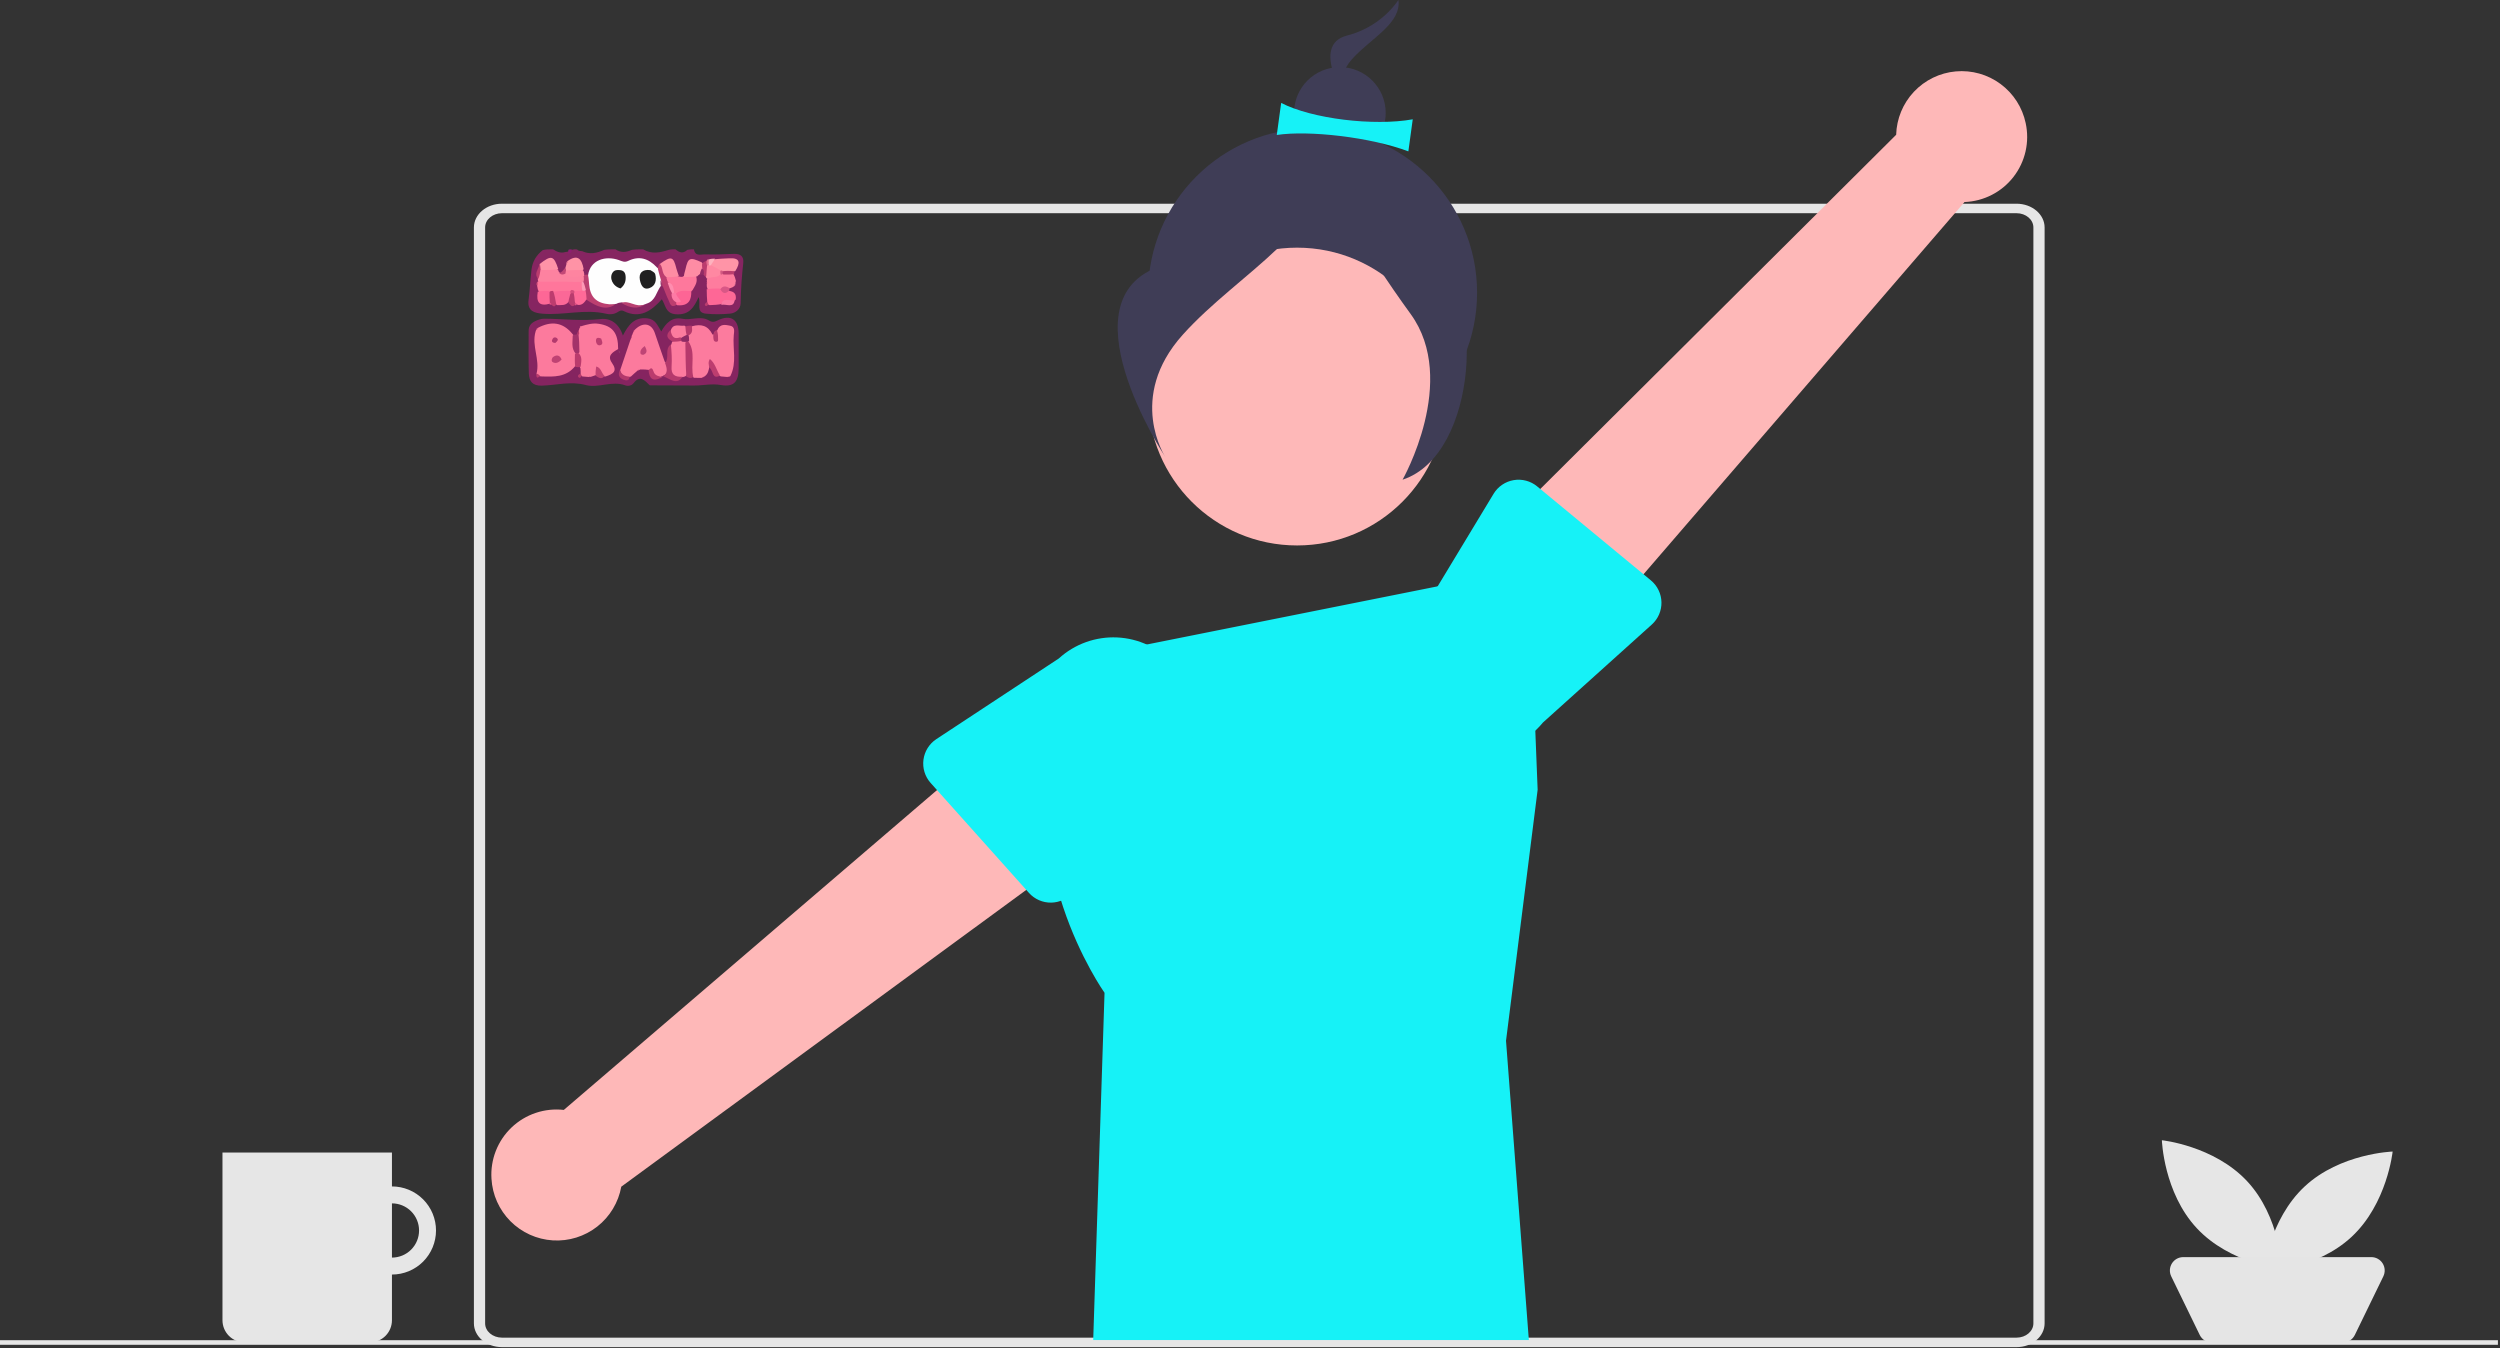 <svg width="1083" height="584" viewBox="0 0 1083 584" fill="none" xmlns="http://www.w3.org/2000/svg">
<rect x="0" y="0" width="1083" height="584" fill="#333333" stroke="none"/>
<g clip-path="url(#clip0_2_2)">
<path d="M873.572 583.577H217.447C210.74 583.57 205.305 578.971 205.297 573.296V98.528C205.305 92.852 210.74 88.253 217.447 88.247H873.573C880.28 88.254 885.716 92.853 885.723 98.529V573.299C885.715 578.977 880.28 583.577 873.572 583.577ZM217.447 92.359C213.423 92.359 210.161 95.122 210.157 98.528V573.299C210.157 576.704 213.423 579.464 217.448 579.468H873.574C877.598 579.468 880.86 576.704 880.864 573.299V98.528C880.864 95.123 877.598 92.363 873.574 92.359H217.447Z" fill="#E6E6E6"/>
<path d="M487.306 281.09L662.306 246.098L666.106 342.109L652.406 450.871L662.306 580.579H473.573L478.485 430.087C478.485 430.087 436.373 370.67 461.182 310.779L487.306 281.09Z" fill="#16F2F7"/>
<path d="M877.524 53.331C878.401 57.361 878.384 61.534 877.474 65.556C876.563 69.579 874.782 73.353 872.256 76.613C869.729 79.873 866.519 82.539 862.85 84.424C859.182 86.308 855.145 87.366 851.024 87.522L683.21 282.122L644.194 234.772L821.418 58.38C821.615 51.438 824.351 44.81 829.109 39.751C833.867 34.692 840.315 31.555 847.231 30.933C854.148 30.311 861.052 32.248 866.636 36.377C872.22 40.506 876.095 46.54 877.527 53.335L877.524 53.331Z" fill="#FEB8B8"/>
<path d="M719.745 260.883C719.785 262.701 719.431 264.505 718.71 266.174C717.988 267.842 716.915 269.335 715.564 270.551L668.377 313.029C665.448 316.595 661.846 319.548 657.776 321.722C653.707 323.895 649.248 325.245 644.656 325.696C640.065 326.146 635.429 325.687 631.014 324.346C626.6 323.005 622.492 320.808 618.927 317.879C615.362 314.951 612.408 311.349 610.235 307.279C608.061 303.209 606.711 298.75 606.261 294.159C605.81 289.567 606.269 284.931 607.61 280.516C608.951 276.102 611.148 271.995 614.077 268.429L647.018 213.919C647.958 212.363 649.223 211.028 650.725 210.005C652.228 208.982 653.933 208.294 655.726 207.99C657.518 207.685 659.355 207.77 661.111 208.24C662.867 208.709 664.502 209.551 665.903 210.709L715.156 251.409C716.558 252.567 717.694 254.013 718.486 255.65C719.278 257.286 719.707 259.074 719.745 260.892L719.745 260.883Z" fill="#16F2F7"/>
<path d="M212.908 510.642C212.646 506.526 213.289 502.402 214.793 498.562C216.296 494.721 218.624 491.257 221.611 488.413C224.599 485.569 228.173 483.415 232.083 482.102C235.993 480.789 240.144 480.349 244.242 480.814L439.355 313.603L470.824 366.271L269.139 514.071C267.903 520.905 264.203 527.048 258.74 531.336C253.277 535.623 246.431 537.758 239.499 537.335C232.567 536.912 226.031 533.96 221.13 529.04C216.229 524.12 213.304 517.572 212.908 510.639V510.642Z" fill="#FEB8B8"/>
<path d="M568.63 198.052C607.976 198.052 639.872 166.156 639.872 126.81C639.872 87.464 607.976 55.568 568.63 55.568C529.284 55.568 497.388 87.464 497.388 126.81C497.388 166.156 529.284 198.052 568.63 198.052Z" fill="#3F3D56"/>
<path d="M400.043 329.114C400.277 327.311 400.896 325.58 401.86 324.038C402.824 322.497 404.109 321.182 405.627 320.182L458.654 285.265C462.066 282.156 466.056 279.75 470.398 278.184C474.74 276.618 479.348 275.924 483.958 276.139C488.569 276.355 493.092 277.477 497.268 279.441C501.445 281.405 505.194 284.173 508.3 287.587C511.407 291.001 513.81 294.993 515.373 299.336C516.936 303.679 517.628 308.287 517.409 312.897C517.191 317.508 516.066 322.03 514.099 326.205C512.132 330.381 509.361 334.128 505.945 337.232C505.846 337.322 505.746 337.413 505.645 337.502L464.894 386.463C463.731 387.86 462.281 388.99 460.642 389.776C459.003 390.562 457.213 390.986 455.396 391.018C453.578 391.05 451.775 390.691 450.109 389.963C448.443 389.236 446.954 388.158 445.742 386.803L403.154 339.178C401.941 337.823 401.035 336.223 400.498 334.486C399.96 332.749 399.804 330.917 400.039 329.114H400.043Z" fill="#16F2F7"/>
<path d="M561.89 236.29C597.513 236.29 626.392 207.411 626.392 171.788C626.392 136.164 597.513 107.286 561.89 107.286C526.267 107.286 497.388 136.164 497.388 171.788C497.388 207.411 526.267 236.29 561.89 236.29Z" fill="#FEB8B8"/>
<path d="M605.817 0C600.433 7.689 592.452 13.175 583.345 15.447C567.632 19.655 583.217 43.266 583.217 43.266C583.217 43.266 577.55 34.68 585.724 25.587C593.898 16.494 607.053 10.278 605.817 0Z" fill="#3F3D56"/>
<path d="M580.433 68.784C591.398 68.784 600.287 59.895 600.287 48.93C600.287 37.965 591.398 29.076 580.433 29.076C569.468 29.076 560.579 37.965 560.579 48.93C560.579 59.895 569.468 68.784 580.433 68.784Z" fill="#3F3D56"/>
<path d="M610.101 65.572C593.915 59.45 566.965 56.346 553.101 58.472L555.001 44.587C568.331 51.476 595.158 54.714 612.001 51.687L610.101 65.572Z" fill="#16F2F7"/>
<path d="M572.705 68.169C572.705 68.169 552.42 101.909 505.251 114.54C458.082 127.171 504.866 198.053 504.866 198.053C504.866 198.053 487.854 172.278 512.392 144.981C536.93 117.684 576.417 99.022 572.705 68.169Z" fill="#3F3D56"/>
<path d="M580.392 68.49C580.392 68.49 599.879 114.834 621.273 119.216C642.667 123.598 641.044 196.826 607.588 207.807C607.588 207.807 631.988 164.877 611.131 136.086C590.274 107.295 577.106 84.535 580.392 68.49Z" fill="#3F3D56"/>
<path d="M1082.1 580.58H0V582.58H1082.1V580.58Z" fill="#E6E6E6"/>
<path d="M188.878 533.047C188.878 530.54 188.385 528.058 187.426 525.742C186.466 523.427 185.061 521.323 183.288 519.55C181.516 517.778 179.412 516.372 177.096 515.412C174.781 514.453 172.299 513.959 169.792 513.959H169.791V499.276H96.375V571.937C96.375 574.473 97.383 576.906 99.176 578.7C100.97 580.493 103.402 581.501 105.939 581.501H160.227C162.764 581.501 165.196 580.493 166.99 578.7C168.783 576.906 169.791 574.473 169.791 571.937V552.135C174.853 552.135 179.708 550.123 183.288 546.544C186.867 542.964 188.878 538.109 188.878 533.047V533.047ZM169.791 544.792L169.791 544.792V521.299C172.906 521.299 175.894 522.536 178.097 524.739C180.3 526.942 181.537 529.93 181.537 533.045C181.538 536.161 180.3 539.148 178.097 541.351C175.894 543.554 172.906 544.792 169.791 544.792V544.792Z" fill="#E6E6E6"/>
<path d="M973.467 511.716C987.843 527.142 988.586 549.816 988.586 549.816C988.586 549.816 966.021 547.478 951.645 532.052C937.269 516.626 936.526 493.952 936.526 493.952C936.526 493.952 959.091 496.29 973.467 511.716Z" fill="#E6E6E6"/>
<path d="M1018.72 535.795C1003.3 550.171 980.624 550.914 980.624 550.914C980.624 550.914 982.962 528.349 998.388 513.973C1013.81 499.597 1036.49 498.854 1036.49 498.854C1036.49 498.854 1034.15 521.419 1018.72 535.795Z" fill="#E6E6E6"/>
<path d="M1014.89 581.582H958.151C957.062 581.583 955.996 581.277 955.073 580.699C954.15 580.122 953.408 579.296 952.932 578.317L940.579 552.922C940.148 552.037 939.948 551.058 940 550.075C940.052 549.092 940.353 548.138 940.875 547.304C941.397 546.469 942.123 545.782 942.984 545.305C943.845 544.829 944.814 544.579 945.798 544.58H1027.24C1028.23 544.579 1029.2 544.829 1030.06 545.305C1030.92 545.782 1031.64 546.47 1032.17 547.304C1032.69 548.138 1032.99 549.092 1033.04 550.075C1033.09 551.058 1032.89 552.037 1032.46 552.922L1020.11 578.316C1019.63 579.295 1018.89 580.121 1017.97 580.698C1017.05 581.276 1015.98 581.581 1014.89 581.581L1014.89 581.582Z" fill="#E5E5E5"/>
<g clip-path="url(#clip1_2_2)">
<path d="M300.625 108C301.133 111.254 303.745 110.141 305.33 110.193C309.474 110.329 313.634 110.162 317.782 109.984C320.701 109.858 322.315 110.966 321.972 114.019C321.324 119.778 320.937 125.537 320.853 131.341C320.817 133.823 318.77 135.633 316.291 135.858C312.823 136.173 309.276 136.231 305.816 135.879C301.262 135.416 303.809 131.394 302.615 128.723C300.688 133.206 298.41 136.619 292.684 136.128C288.243 135.748 288.388 132.193 286.71 129.634C282.202 134.681 277.211 138.247 270.152 134.731C269.021 134.167 268.165 134.824 267.445 135.266C265.874 136.229 264.127 136.285 262.611 135.923C253.387 133.723 244.194 136.676 235.017 135.891C231.712 135.608 228.318 134.869 228.968 130.013C229.559 125.603 229.716 121.136 230.258 116.717C230.67 113.354 232.273 110.582 235.111 108.36C236.389 108 237.778 108 239.583 108C241.349 109.15 242.844 109.765 244.943 109.19C246.046 108.974 246.888 108.979 247.785 108.217C248.444 108 248.889 108 249.667 108C250.124 108.122 250.248 108.244 250.567 108.539C251.133 108.735 251.504 108.738 252.176 108.806C255.554 110.348 258.536 109.667 261.748 108.237C263.389 108 264.778 108 266.583 108C269.058 109.634 271.257 109.321 273.747 108.236C275.389 108 276.778 108 278.583 108C282.405 110.274 285.951 109.407 289.75 108.235C290.75 108 291.5 108 292.625 108C294.376 109.486 295.853 109.978 297.767 108.23C298.75 108 299.5 108 300.625 108Z" fill="#862561"/>
<path d="M246.224 109.937C246.077 109.522 246.247 109.064 246.209 108.303C246.444 108 246.889 108 247.667 108C247.76 108.82 247.581 109.687 246.224 109.937Z" fill="#8E1D71"/>
<path d="M281.484 166.928C279.152 164.654 277.24 162.394 274.483 165.96C273.531 167.19 271.973 167.35 270.822 166.923C265.078 164.787 259.225 168.265 253.767 166.797C247.223 165.037 241.031 166.879 234.701 167.064C230.679 167.182 229.199 165.112 229.087 161.786C228.879 155.638 229.045 149.478 229.004 143.324C228.989 141.188 230.164 139.886 231.908 139.087C233.078 138.551 234.408 138.055 235.663 138.061C243.862 138.104 252.005 139.19 260.282 138.206C264.418 137.715 268.188 140.152 269.837 145.366C272.194 140.799 274.714 137.313 280.351 137.894C283.983 138.269 284.756 140.896 286.463 143.574C288.471 139.923 291.198 137.186 295.522 138.086C299.403 138.894 303.475 136.623 307.093 138.816C308.655 139.764 309.445 139.488 310.977 138.755C316.566 136.083 319.958 138.358 319.989 144.507C320.015 149.497 320.013 154.487 319.99 159.478C319.963 165.368 317.965 167.79 312.252 166.785C308.213 166.074 304.517 167.044 300.667 167.007C294.407 166.948 288.146 166.979 281.484 166.928Z" fill="#852460"/>
<path d="M254.734 119.326C255.619 112.555 262.339 110.6 268.165 112.686C269.456 113.149 270.519 113.809 272.114 113.028C276.794 110.736 280.91 111.843 284.625 115.897C286.499 116.99 286.893 118.594 287.315 120.607C287.315 121.861 287.106 122.648 286.39 123.683C284.255 126.486 284.041 130.316 280.075 131.546C276.355 133.382 273.017 132.425 269.335 130.989C268.378 131.069 267.799 131.196 267.082 131.588C257.602 133.936 251.903 128.382 254.734 119.326Z" fill="#FEFEFE"/>
<path d="M233.356 126.257C232.971 125.556 232.906 125.131 232.799 124.385C232.579 123.6 232.518 123.119 232.716 122.291C232.873 121.958 233.007 121.945 233.057 121.99C234.881 120.184 237.221 119.769 239.524 120.104C243.302 120.653 247.13 120.164 251.314 121.088C252.889 122.143 253.141 123.327 252.879 125.088C252.329 126.369 251.587 126.776 250.32 127.057C248.939 127.108 247.968 126.749 246.616 127.086C244.49 127.631 242.701 127.821 240.485 127.539C239.548 127.497 239.009 127.491 238.057 127.504C236.197 127.688 234.842 127.493 233.356 126.257Z" fill="#FF769B"/>
<path d="M252.354 122.145C246 122.004 240.013 122.009 233.567 122.025C233.078 121.863 233.05 121.692 232.99 121.262C232.96 119.573 233.2 118.19 234.093 116.564C236.682 115.029 238.943 114.974 241.509 116.685C241.842 116.983 242.004 117.441 242.048 117.68C242.925 118.916 243.875 118.263 245.167 118.114C247.706 118.964 250.178 117.898 252.586 119.428C253.318 120.015 253.527 120.474 253.435 121.404C253.127 121.953 252.924 122.122 252.354 122.145Z" fill="#FD82A0"/>
<path d="M293.791 119.7C294.528 119.948 294.909 119.948 295.577 119.948C297.509 118.643 299.262 118.209 301.535 119.639C302.393 122.113 301.151 123.685 300.02 125.665C298.28 127.683 296.192 127.737 293.711 127.792C293.066 127.77 292.81 127.728 292.198 127.529C290.371 125.895 289.824 123.826 288.441 121.841C288.321 120.891 288.448 120.365 289.03 119.589C290.738 118.584 292.102 118.598 293.791 119.7Z" fill="#FE789C"/>
<path d="M318.222 123.877C317.575 124.364 317.063 124.602 316.259 124.868C314.635 125.381 313.241 125.664 311.544 126.227C309.632 126.516 308.119 126.526 306.528 125.223C306.204 124.509 306.148 124.071 306.15 123.305C306.278 122.815 306.348 122.653 306.3 122.255C306.17 121.825 306.156 121.633 306.213 121.16C307.106 118.474 309.411 118.594 311.646 117.855C312.282 117.721 312.54 117.682 313.193 117.618C314.924 117.577 316.263 117.558 317.703 118.711C318.283 119.754 318.551 120.547 318.796 121.666C318.512 122.506 318.506 123.085 318.222 123.877Z" fill="#FE7C9E"/>
<path d="M306.149 125.314C307.889 124.964 309.519 124.98 311.562 124.992C313.063 125.37 314.228 125.466 315.638 125.98C317.954 126.258 319.045 127.215 318.72 129.685C316.945 131.886 314.408 130.296 312.292 131.762C310.619 132.06 309.214 132.12 307.388 132.186C306.791 131.991 306.616 131.789 306.403 131.189C306.256 129.087 306.147 127.383 306.149 125.314Z" fill="#FE6796"/>
<path d="M309.595 112.283C311.92 112.043 313.894 112.032 315.86 111.904C320.599 111.594 320.844 113.758 318.537 117.424C316.961 118.027 315.649 117.995 313.946 117.994C313.288 117.989 313.024 117.986 312.364 117.969C310.303 117.845 308.822 117.328 307.522 115.662C307.08 113.757 307.518 112.679 309.595 112.283Z" fill="#FF94A7"/>
<path d="M301.974 119.752C300.154 119.982 298.44 119.979 296.294 119.963C296.221 118.878 296.677 117.828 296.921 116.731C298.055 111.631 298.795 111.246 303.944 113.631C304.555 114.266 304.808 114.692 304.95 115.577C304.895 117.044 304.269 117.807 303.19 118.715C302.632 119.146 302.356 119.333 301.974 119.752Z" fill="#FE8CA4"/>
<path d="M294.075 119.569C292.633 119.989 291.119 120.031 289.153 120.109C285.267 119.68 286.389 116.726 285.804 114.357C290.883 110.754 291.711 111.047 293.043 116.447C293.274 117.383 293.679 118.276 294.075 119.569Z" fill="#FE8CA3"/>
<path d="M285.648 114.175C287.363 115.582 286.469 118.172 288.457 119.911C288.804 120.576 288.906 121.006 289.108 121.753C290.203 123.308 290.92 124.679 291.324 126.569C292.076 128.077 292.879 129.173 293.514 130.737C293.54 131.295 293.498 131.519 293.234 132.001C290.504 133.667 290.283 131.351 289.631 130.053C288.745 128.289 288.107 126.401 287.212 124.243C286.167 123.34 286.642 122.399 286.335 121.341C285.811 119.632 285.412 118.212 284.981 116.415C285.11 115.483 285.27 114.928 285.648 114.175Z" fill="#BC3D6F"/>
<path d="M252.728 122.363C252.932 121.568 252.954 121.118 252.929 120.333C252.807 119.792 252.732 119.585 252.9 119.156C253.559 118.952 253.976 118.97 254.705 118.982C255.151 120.957 255.084 122.977 255.455 124.913C256.404 129.869 259.778 132.024 266.522 131.904C262.456 134.666 258.614 132.785 254.517 130.145C253.248 129.424 252.747 128.529 252.748 126.995C252.95 125.289 252.314 124.027 252.728 122.363Z" fill="#BC3F70"/>
<path d="M239.657 126.394C241.969 126.022 244.016 126.007 246.501 125.988C247.12 126.154 247.302 126.324 247.646 126.833C248.084 128.534 247.646 129.644 246.307 130.759C244.912 132.513 243.256 132.09 241.365 132.193C239.123 130.757 238.295 129.034 239.657 126.394Z" fill="#FB6897"/>
<path d="M244.821 116.389C245.077 115.593 245.185 115.227 245.347 114.581C245.324 113.958 245.384 113.645 245.758 113.167C250.166 109.974 252.038 112.017 252.845 116.619C250.804 119.021 248.423 118.69 245.606 117.791C245.038 117.305 244.855 117.063 244.821 116.389Z" fill="#FF93A6"/>
<path d="M241.851 116.604C239.595 116.983 237.348 116.983 234.679 116.976C233.25 116.46 233.574 115.54 233.791 114.362C238.88 110.363 239.933 110.661 241.851 116.604Z" fill="#FE93A7"/>
<path d="M293.419 132.229C292.989 132.061 292.967 131.862 292.902 131.366C293.66 129.801 291.911 128.746 292.79 127.239C294.807 125.31 297.028 126.261 299.453 125.991C299.611 129.769 298.478 132.691 293.419 132.229Z" fill="#FD6595"/>
<path d="M232.953 126.407C234.435 125.993 235.834 126.005 237.654 126.026C239.06 127.118 238.988 128.458 238.924 130.174C238.739 130.799 238.614 131.032 238.219 131.556C233.606 132.862 232.196 130.903 232.953 126.407Z" fill="#FD6796"/>
<path d="M253.615 125.775C253.956 127.078 253.999 128.176 254.103 129.685C253.128 130.976 252.329 132.265 250.34 132.097C249.647 131.737 249.237 131.497 248.534 131.073C247.75 129.89 247.945 128.917 248.091 127.597C248.244 127.02 248.341 126.8 248.675 126.308C249.689 126.023 250.465 126.01 251.629 125.994C252.382 125.638 252.818 125.507 253.615 125.775Z" fill="#FF6A98"/>
<path d="M307.666 114.777C309.202 115.54 310.405 116.077 311.824 116.872C312.375 117.494 312.5 117.924 312.229 118.69C310.67 120.657 308.434 119.525 306.588 120.734C306.283 120.88 306.015 120.504 305.928 120.29C305.358 118.833 304.725 117.618 305.188 115.82C305.455 115.214 305.616 114.999 306.152 114.635C306.796 114.509 307.064 114.53 307.666 114.777Z" fill="#FF88A2"/>
<path d="M244.93 117.197C247.484 116.977 249.731 116.984 252.399 116.987C252.89 117.416 252.962 117.849 253.088 118.608C253.096 119.11 253.05 119.287 252.943 119.731C250.424 119.776 247.89 120.531 245.218 119.136C244.598 118.426 244.494 117.951 244.93 117.197Z" fill="#FE84A0"/>
<path d="M269.204 131.235C272.466 129.799 275.504 133.477 279.472 131.883C276.342 134.022 272.875 133.51 269.204 131.235Z" fill="#B94071"/>
<path d="M238.183 131.155C238.041 129.59 238.037 128.222 238.054 126.444C238.485 126.023 238.896 126.011 239.615 126.018C240.255 127.821 240.587 129.605 240.947 131.784C240.501 132.839 239.947 132.976 239.145 132.235C238.715 131.863 238.489 131.638 238.183 131.155Z" fill="#BD3C6F"/>
<path d="M248.511 126.867C248.819 128.157 248.904 129.183 249.008 130.594C249.168 131.211 249.309 131.442 249.241 132.02C247.571 133.447 247.191 131.962 246.235 131.131C246.323 129.896 246.647 128.816 247.037 127.401C247.404 126.669 247.803 126.527 248.511 126.867Z" fill="#B93B6E"/>
<path d="M312.435 132.061C313.044 128.616 315.852 130.508 318.247 130.03C317.762 133.658 314.834 131.584 312.435 132.061Z" fill="#FB76A2"/>
<path d="M315.982 125.782C314.54 127.28 313.22 127.502 312.054 125.317C313.005 123.841 314.212 123.81 315.745 124.661C315.977 125.093 315.986 125.29 315.982 125.782Z" fill="#D95786"/>
<path d="M312.852 117.515C314.558 117.3 315.99 117.303 317.829 117.472C318.17 117.929 318.109 118.221 318.034 118.738C316.638 118.962 315.261 118.962 313.471 118.936C312.656 118.615 312.483 118.228 312.852 117.515Z" fill="#BC3E6F"/>
<path d="M233.751 114.235C234.048 114.746 234.079 115.491 234.184 116.603C234.013 118.161 233.768 119.353 233.241 120.774C230.996 118.653 233.382 116.653 233.751 114.235Z" fill="#BB3C6E"/>
<path d="M306.327 114.72C306.124 116.473 306.08 117.865 305.939 119.667C305.548 119.934 305.313 119.725 305.022 119.241C304.238 118.375 304.115 117.576 304.223 116.39C304.127 115.602 304.109 115.121 304.129 114.28C304.602 113.68 305.038 113.44 305.693 113.081C306.315 113.341 306.506 113.808 306.327 114.72Z" fill="#BB3C6E"/>
<path d="M308.044 114.703C308 115.003 307.508 115.01 307.261 115.006C306.376 114.351 306.518 113.547 306.829 112.454C307.881 112.09 308.677 112.032 309.712 112.04C309.33 112.873 308.709 113.638 308.044 114.703Z" fill="#FEB2BE"/>
<path d="M303.983 116.357C304.9 116.681 304.983 117.515 304.935 118.71C304.464 119.018 304.02 119.005 303.241 118.975C303.212 118.184 303.516 117.407 303.983 116.357Z" fill="#932C65"/>
<path d="M245.178 116.715C245.146 117.385 245.056 117.801 244.95 118.533C244.04 119.007 243.14 119.213 242.216 118.235C243.348 118.084 243.871 117.144 244.726 116.147C245.02 116.126 245.07 116.293 245.178 116.715Z" fill="#C34876"/>
<path d="M306.155 130.902C306.502 131.008 306.64 131.225 306.872 131.817C306.546 132.333 305.946 132.719 305.739 132.568C305.023 132.045 305.361 131.471 306.155 130.902Z" fill="#BB3C6E"/>
<path d="M306.836 112.188C307.051 112.861 307.018 113.574 307 114.644C307.015 115.002 306.59 115.031 306.379 115.056C306.106 114.61 306.043 114.14 305.947 113.315C306.138 112.717 306.363 112.472 306.836 112.188Z" fill="#E56F90"/>
<path d="M286.137 121.417C286.485 121.803 286.759 122.554 287.047 123.613C287.061 123.921 286.6 123.974 286.368 123.991C286.112 123.266 286.088 122.524 286.137 121.417Z" fill="#9B376D"/>
<path d="M232.694 122.131C232.888 122.429 232.903 122.901 232.837 123.719C232.217 123.541 232.043 122.967 232.694 122.131Z" fill="#BC3B6E"/>
<path d="M318.341 123.947C318.194 123.564 318.3 123.001 318.589 122.215C318.713 122.584 318.654 123.176 318.341 123.947Z" fill="#D86B92"/>
<path d="M238.018 131.18C238.353 131.094 238.601 131.302 238.895 131.805C238.824 132.01 238.647 131.992 238.21 131.911C237.951 131.848 237.991 131.402 238.018 131.18Z" fill="#E65186"/>
<path d="M249.274 132.304C249.025 132.137 249.017 131.905 249.018 131.327C249.328 131.14 249.577 131.358 249.882 131.861C249.989 132.089 249.515 132.241 249.274 132.304Z" fill="#E14F84"/>
<path d="M250.078 109.255C249.985 109.134 250.465 109.081 250.696 109.148C250.928 109.216 250.577 109.483 250.577 109.483C250.577 109.483 250.171 109.377 250.078 109.255Z" fill="#8E1D71"/>
<path d="M306.127 122.259C306.492 122.209 306.575 122.462 306.32 122.876C306.207 122.977 306.071 122.5 306.127 122.259Z" fill="#FE6796"/>
<path d="M245.735 113.148C245.967 113.31 245.905 113.63 245.566 114.115C245.453 113.977 245.504 113.652 245.735 113.148Z" fill="#C34876"/>
<path d="M307.311 158.846C306.94 160.467 306.822 161.846 305.336 162.981C304.758 163.334 304.469 163.507 303.935 163.712C302.81 163.703 301.936 163.672 300.734 163.658C298.115 162.573 298.656 160.439 298.487 158.53C298.218 155.472 299.243 152.302 297.493 148.996C296.949 147.863 296.853 147.052 296.989 145.825C297.687 144.026 298.553 142.772 299.804 141.332C303.755 140.247 306.713 141.014 308.662 144.932C310.067 145.077 310.018 144.026 310.661 143.175C311.882 140.029 314.322 140.727 316.288 141.095C318.547 141.518 318.01 143.711 317.869 145.211C317.323 151.027 319.319 157.013 316.388 162.919C315.877 163.234 315.691 163.315 315.21 163.325C314.191 163.204 313.467 163.154 312.381 163.071C309.736 162.513 309.662 160.254 308.644 158.736C308.193 159.29 308.293 155.639 307.311 158.846Z" fill="#FC7B9E"/>
<path d="M232.42 161.895C234.031 155.616 230.143 149.82 232.041 143.52C232.212 142.845 232.343 142.564 232.765 142.161C238.823 138.823 243.901 139.635 247.976 144.654C250.273 146.995 248.924 150.001 250.289 152.702C250.476 154.904 250.785 156.709 249.198 158.57C245.194 163.496 240.04 163.237 234.468 163.065C233.374 162.982 232.846 162.697 232.42 161.895Z" fill="#FC7A9D"/>
<path d="M250.661 143.352C250.83 142.787 250.878 142.627 251.016 142.233C251.235 141.836 251.364 141.673 251.745 141.328C254.39 140.517 256.787 139.891 259.297 140.264C265.413 141.174 267.805 144.223 267.781 151.222C265.303 152.623 262.899 154.07 265.103 157.203C267.627 160.79 265.689 162.001 262.346 163.081C260.713 163.19 259.8 161.298 258.025 162.525C257.375 162.759 257.005 162.892 256.351 163.105C255.88 163.255 255.692 163.325 255.214 163.319C254.194 163.198 253.465 163.154 252.371 163.09C251.842 162.896 251.679 162.722 251.538 162.19C251.552 161.185 251.543 160.538 251.453 159.577C250.287 157.535 250.691 155.495 250.109 153.234C249.475 150.616 249.232 148.396 249.992 145.77C250.414 144.871 250.535 144.326 250.661 143.352Z" fill="#FC7A9D"/>
<path d="M268.645 160.415C270.149 155.926 271.556 151.871 273.014 147.442C273.447 146.594 273.493 146.005 273.788 145.207C273.958 144.971 274.088 144.592 274.12 144.394C274.239 143.885 274.388 143.606 274.708 143.149C278.265 139.35 282.163 139.903 283.652 144.214C285.038 148.226 286.378 152.253 287.928 156.591C290.093 158.952 291.485 160.952 287.314 162.745C286.951 162.944 287.003 162.995 286.981 162.965C286.802 163.085 286.645 163.235 286.168 163.433C283.389 163.88 282.348 162.299 281.25 160.25C279.92 160.072 278.876 160.042 277.441 160.036C276.791 160.276 276.52 160.477 275.994 160.721C275.034 161.49 274.32 162.202 273.353 163.081C270.599 164.314 269.122 163.439 268.645 160.415Z" fill="#FC7A9D"/>
<path d="M290.704 149.433C290.915 148.978 291.059 148.523 291.098 148.287C291.945 146.9 293.147 146.701 294.893 146.739C295.982 146.933 296.536 147.215 297.281 148.026C299.102 153.048 298.883 157.695 297.356 162.671C296.998 162.987 296.556 163.142 296.336 163.22C290.912 164.341 290.095 163.871 289.911 159.089C289.793 156.022 289.722 152.917 290.704 149.433Z" fill="#FC7A9E"/>
<path d="M297.323 163.133C296.994 158.349 296.989 153.712 296.901 148.625C297.082 147.97 297.347 147.764 298.081 147.744C301.563 152.62 299.069 157.925 300.311 163.249C299.412 164.065 298.517 163.766 297.323 163.133Z" fill="#B6396C"/>
<path d="M290.613 149.187C290.938 152.279 291.147 155.592 290.93 158.877C290.711 162.195 292.147 163.398 295.682 163.213C293.211 166.947 290.476 164.229 287.325 163.009C289.333 161.603 289.029 159.683 288.108 157.267C290.181 154.793 287.746 151.364 290.613 149.187Z" fill="#B5396C"/>
<path d="M290.52 143.253C291.644 139.804 294.213 141.429 296.482 141.059C297.798 141.921 298.154 142.926 297.736 144.521C297.382 145.779 296.966 146.47 295.673 146.872C292.804 147.057 289.792 147.996 290.52 143.253Z" fill="#FC7B9E"/>
<path d="M250.601 144.717C250.901 147.399 250.965 149.754 250.999 152.55C250.59 153.311 250.153 153.455 249.374 153.203C247.375 150.785 248.09 148.24 248.109 145.379C248.521 144.955 248.882 144.953 249.515 144.954C249.979 144.767 250.172 144.578 250.601 144.717Z" fill="#A3336A"/>
<path d="M307.335 159.305C306.965 157.982 306.69 156.85 307.523 155.512C309.797 157.341 310.313 160.185 311.913 162.704C308.358 164.606 309.15 160.57 307.335 159.305Z" fill="#BD3D6F"/>
<path d="M249.065 153.405C249.508 152.983 249.926 152.985 250.656 152.989C252.351 154.662 251.814 156.588 251.533 158.861C250.755 159.167 250.139 159.071 249.207 158.935C248.941 157.207 248.99 155.518 249.065 153.405Z" fill="#BA3B6D"/>
<path d="M290.385 142.999C291.072 144.919 291.146 147.322 294.723 146.127C295.376 146.501 295.505 146.912 295.241 147.651C293.995 147.967 292.954 148.013 291.525 148.055C289.02 146.788 288.106 145.267 290.385 142.999Z" fill="#B83A6D"/>
<path d="M258.052 162.804C257.914 161.378 258.083 160.129 258.269 158.763C260.404 159.274 260.451 161.455 261.856 162.83C260.728 164.495 259.544 163.744 258.052 162.804Z" fill="#C14172"/>
<path d="M280.967 160.456C282.014 158.984 282.661 159.515 283.019 160.676C283.391 161.88 284.062 162.7 285.667 163.032C286.127 163.246 286.248 163.389 286.182 163.743C282.769 165.384 281.291 164.022 280.967 160.456Z" fill="#BA3B6D"/>
<path d="M268.537 160.258C269.118 161.985 270.301 163.035 272.732 163.146C272.594 164.964 271.481 165.05 270.037 164.448C268.187 163.678 267.571 162.419 268.537 160.258Z" fill="#B3376B"/>
<path d="M297.516 145.289C297.094 144.009 297.011 142.952 296.906 141.499C297.684 141.092 298.484 141.082 299.683 141.075C299.769 142.34 300.276 143.804 298.841 144.966C298.302 145.213 298.078 145.363 297.516 145.289Z" fill="#B6396C"/>
<path d="M310.529 142.986C310.916 144.023 311.078 145.142 311.048 146.257C311.03 146.937 311.389 148.153 310.186 148.057C308.97 147.96 309.056 146.733 308.98 145.446C309.072 144.225 309.263 143.412 310.529 142.986Z" fill="#B83B6E"/>
<path d="M251.32 161.917C251.67 162.026 251.778 162.22 251.946 162.742C251.627 163.604 251.096 163.974 250.592 163.398C250.102 162.836 250.512 162.332 251.32 161.917Z" fill="#BA3B6D"/>
<path d="M232.312 161.895C232.879 161.892 233.347 162.2 233.917 162.777C232.743 164.209 232.281 163.629 232.312 161.895Z" fill="#BB3B6D"/>
<path d="M268.001 151.562C268.015 152.056 269.206 152.367 268.269 153.071C268.172 152.766 268.075 152.46 267.966 151.883C267.954 151.612 268.017 151.592 268.001 151.562Z" fill="#8D386B"/>
<path d="M273.726 145.163C273.815 145.542 273.673 146.112 273.298 146.876C273.208 146.497 273.351 145.926 273.726 145.163Z" fill="#B83C6F"/>
<path d="M250.893 144.695C250.664 145.032 250.489 145.019 250.051 144.982C249.983 144.421 250.178 143.884 250.578 143.148C250.837 143.414 250.893 143.88 250.893 144.695Z" fill="#BA3B6D"/>
<path d="M276.012 160.76C276.008 160.552 276.268 160.327 276.789 160.081C276.792 160.288 276.534 160.515 276.012 160.76Z" fill="#BA3B6D"/>
<path d="M315.045 163.378C315.103 163.205 315.292 163.156 315.771 163.13C315.767 163.27 315.471 163.385 315.045 163.378Z" fill="#BD3D6F"/>
<path d="M303.948 163.75C303.968 163.55 304.251 163.365 304.793 163.175C304.771 163.369 304.491 163.567 303.948 163.75Z" fill="#B6396C"/>
<path d="M286.214 163.846C285.995 163.953 286 163.527 286.003 163.315C286.006 163.103 286.478 162.996 286.718 162.966C286.892 163.274 286.717 163.542 286.214 163.846Z" fill="#B5396C"/>
<path d="M255.049 163.369C255.112 163.197 255.301 163.151 255.779 163.145C255.77 163.289 255.472 163.392 255.049 163.369Z" fill="#BA3B6D"/>
<path d="M251.759 141.168C251.863 141.394 251.684 141.606 251.284 141.89C251.064 141.637 251.202 141.367 251.759 141.168Z" fill="#EC6B91"/>
<path d="M232.714 142.122C232.907 142.31 232.809 142.619 232.421 143.045C232.174 142.839 232.272 142.532 232.714 142.122Z" fill="#BB3B6D"/>
<path d="M274.629 143.1C274.848 143.287 274.756 143.6 274.346 144.037C274.118 143.845 274.214 143.533 274.629 143.1Z" fill="#B83C6F"/>
<path d="M269.463 149.528C269.439 149.484 269.486 149.572 269.463 149.528V149.528Z" fill="#8D386B"/>
<path d="M281.763 117.027C282.749 117.609 283.66 118.079 283.832 118.741C284.515 121.355 283.987 123.895 281.265 124.828C278.366 125.823 277.5 122.892 277.184 121.164C276.693 118.476 278.077 116.51 281.763 117.027Z" fill="#202020"/>
<path d="M268.813 124.948C265.358 124.045 263.777 120.294 265.44 118.002C266.246 116.89 267.396 116.917 268.566 117.017C270.129 117.149 270.865 118.037 271.007 119.584C271.195 121.641 270.713 123.435 268.813 124.948Z" fill="#1F1F1F"/>
<path d="M253.813 125.65C253.492 125.989 253.071 126 252.333 126C252.008 124.926 251.999 123.862 251.988 122.398C251.986 121.999 252.449 122 252.68 122.009C253.178 123.118 253.445 124.219 253.813 125.65Z" fill="#FD98B5"/>
<path d="M248.803 126.862C248.372 127.103 248.01 127.074 247.376 127.055C247.073 126.885 247.043 126.705 246.976 126.254C247.41 125.338 247.949 125.524 248.707 125.945C248.9 126.221 248.886 126.407 248.803 126.862Z" fill="#D44E7D"/>
<path d="M292.779 126.99C293.073 128.225 293.895 128.987 294.576 129.928C295.579 131.315 293.942 130.741 293.157 131.048C291.626 130.304 290.91 129.243 290.912 127.407C291.054 126.923 291.245 126.776 291.748 126.813C292.06 126.997 292.539 126.992 292.779 126.99Z" fill="#FE7AA5"/>
<path d="M292.036 126.639C291.86 127.007 291.661 127.017 291.162 127.048C290.31 125.628 289.758 124.187 289.206 122.407C291.501 122.568 291.716 124.452 292.036 126.639Z" fill="#FF8DAF"/>
<path d="M312.86 117.225C313.098 117.655 313.07 118.013 313.05 118.639C312.885 118.928 312.712 118.948 312.276 118.968C312.018 118.56 312.022 118.151 312.034 117.436C312.226 117.138 312.41 117.145 312.86 117.225Z" fill="#D45A82"/>
<path d="M296.986 145.309C297.402 145.067 297.626 145.068 298.188 145.067C298.515 145.781 298.503 146.497 298.52 147.572C298.26 147.964 297.97 147.997 297.249 148.104C296.419 148.131 296.021 148.086 295.329 147.981C295.032 147.527 295.03 147.133 295.044 146.444C295.637 145.95 296.216 145.751 296.986 145.309Z" fill="#8E2A64"/>
<path d="M243.286 155.725C242.049 157.134 240.664 157.69 239.319 156.802C238.755 156.43 238.955 155.103 239.672 154.606C241.094 153.622 242.453 153.737 243.286 155.725Z" fill="#BF4273"/>
<path d="M240.571 148.571C238.845 148.467 238.871 147.591 239.489 146.643C239.897 146.017 240.679 146.015 241.205 146.436C242.162 147.202 241.365 147.821 240.571 148.571Z" fill="#B2396D"/>
<path d="M260.436 146.678C260.9 148.01 261.506 149.325 259.777 149.586C258.943 149.712 258.314 148.886 258.204 148.041C258.007 146.534 258.673 145.903 260.436 146.678Z" fill="#BD3D6F"/>
<path d="M279.295 149.897C280.106 151.332 280.738 152.819 278.813 153.665C278.482 153.811 277.595 153.532 277.522 153.284C277.089 151.813 278.06 150.84 279.295 149.897Z" fill="#BF4475"/>
</g>
</g>
<defs>
<clipPath id="clip0_2_2">
<rect width="1082.1" height="583.577" fill="white"/>
</clipPath>
<clipPath id="clip1_2_2">
<rect width="104" height="61" fill="white" transform="translate(223 107)"/>
</clipPath>
</defs>
</svg>
